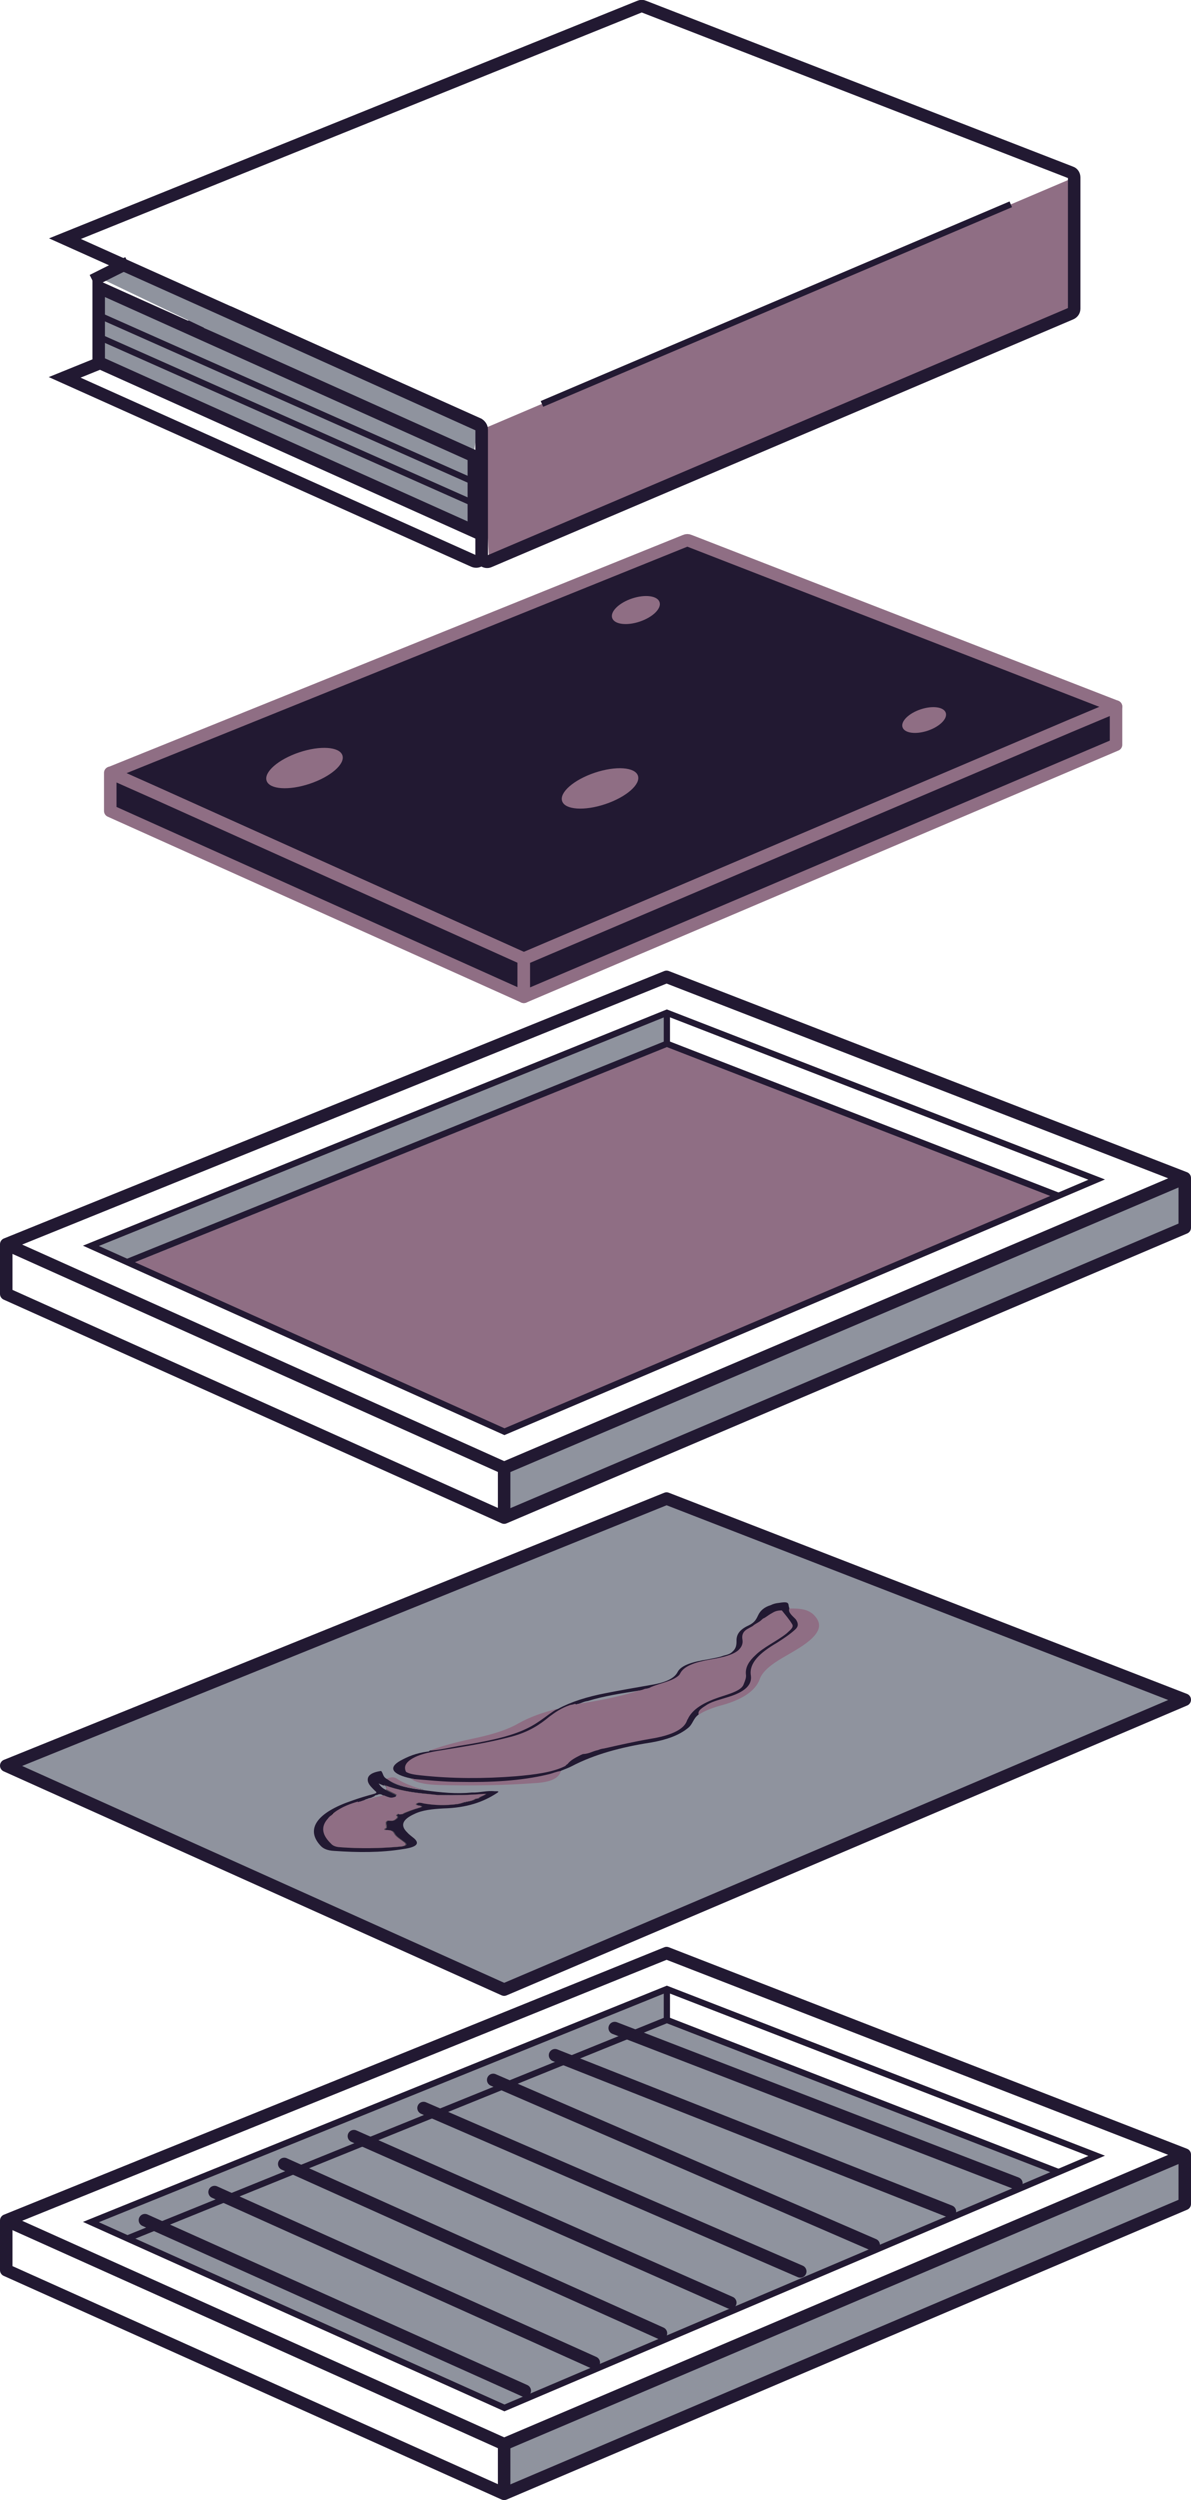 <?xml version="1.0" encoding="utf-8"?>
<!-- Generator: Adobe Illustrator 25.4.1, SVG Export Plug-In . SVG Version: 6.00 Build 0)  -->
<svg version="1.1" id="Capa_1" xmlns="http://www.w3.org/2000/svg" xmlns:xlink="http://www.w3.org/1999/xlink" x="0px" y="0px"
	 viewBox="0 0 381.3 800.3" style="enable-background:new 0 0 381.3 800.3;" xml:space="preserve">
<style type="text/css">
	.st0{fill:#8F6E84;}
	.st1{fill:none;stroke:#221932;stroke-width:4;stroke-miterlimit:10;}
	.st2{fill:#8F939E;}
	.st3{fill:#8F939E;stroke:#221932;stroke-width:4;stroke-miterlimit:10;}
	.st4{fill:none;stroke:#221932;stroke-width:4;stroke-linejoin:round;stroke-miterlimit:10;}
	.st5{fill:none;stroke:#221932;stroke-width:2;stroke-linejoin:round;stroke-miterlimit:10;}
	.st6{fill:none;stroke:#221932;stroke-width:2;stroke-miterlimit:10;}
	.st7{fill:#221932;stroke:#8F6E84;stroke-width:4;stroke-linejoin:round;stroke-miterlimit:10;}
	.st8{fill:#8F939E;stroke:#221932;stroke-width:4;stroke-linejoin:round;stroke-miterlimit:10;}
	.st9{fill:#221932;}
	.st10{fill:#010101;}
	.st11{fill:none;stroke:#221932;stroke-width:4;stroke-linecap:round;stroke-linejoin:round;stroke-miterlimit:10;}
</style>
<g>
	<polygon class="st0" points="156.6,179.6 342.8,100.4 343.9,56.8 154.2,137.5 	"/>
	<path class="st1" d="M154.2,137.5V178c0,1.3-1.3,2.1-2.5,1.6l-131-58.8L72,100c0.4-0.2,0.9-0.2,1.4,0l79.8,35.8
		C153.8,136.2,154.2,136.8,154.2,137.5z"/>
	<polyline class="st2" points="33.1,88.1 39.6,84.8 153.2,135.9 151.7,144.6 143.6,142.4 31.6,88.8 	"/>
	<polygon class="st3" points="151.7,146 151.7,170 31.6,116 31.6,92 	"/>
	<line class="st4" x1="29.6" y1="89.8" x2="41" y2="84.1"/>
	<line class="st5" x1="150.6" y1="153.8" x2="31.6" y2="100.9"/>
	<line class="st5" x1="150.6" y1="160.7" x2="31.6" y2="107.8"/>
	<path class="st1" d="M343.9,56.8v42c0,0.7-0.4,1.3-1.1,1.6l-186.2,79.3c-1.1,0.5-2.4-0.4-2.4-1.6v-40.5c0-0.7-0.4-1.3-1-1.6
		L72.7,99.7L20.8,76.4l184-74.3c0.4-0.2,0.9-0.2,1.3,0l136.7,53.1C343.5,55.4,343.9,56.1,343.9,56.8z"/>
	<line class="st6" x1="323.6" y1="65.4" x2="173.5" y2="129.3"/>
	<g>
		<path class="st7" d="M357.3,226.2l-15,6.4l-174.6,74.3L49.7,253.8l-14.3-6.4l184-74.3c0.4-0.2,0.9-0.2,1.3,0L357.3,226.2z"/>
		<polygon class="st7" points="167.7,306.9 167.7,319.1 35.3,259.6 35.3,247.4 49.7,253.8 		"/>
		<polygon class="st7" points="357.3,226.2 357.3,238.4 167.7,319.1 167.7,306.9 342.3,232.5 		"/>
		<ellipse transform="matrix(0.948 -0.318 0.318 0.948 -73.138 43.752)" class="st0" cx="97.5" cy="245.9" rx="12.8" ry="5.3"/>
		<ellipse transform="matrix(0.948 -0.318 0.318 0.948 -70.272 74.194)" class="st0" cx="192.1" cy="252.4" rx="12.8" ry="5.3"/>
		<ellipse transform="matrix(0.948 -0.318 0.318 0.948 -51.545 74.882)" class="st0" cx="203.6" cy="195.3" rx="8" ry="3.9"/>
		<ellipse transform="matrix(0.948 -0.318 0.318 0.948 -57.945 106.072)" class="st0" cx="295.9" cy="230.5" rx="7.3" ry="3.6"/>
	</g>
	<g>
		<polyline class="st2" points="29.1,398.8 213.5,324.2 213.5,334.1 41.8,404 28.7,398.9 		"/>
		<polygon class="st2" points="162.9,485.2 162.9,469.9 379.3,378.5 380.4,394.1 		"/>
		<polygon class="st0" points="42.6,404.3 214.7,334.6 338.2,382.5 161.5,458.3 		"/>
		<polygon class="st4" points="2,398.3 213.4,312.7 379.3,377.1 161.4,469.9 		"/>
		<polygon class="st6" points="29.1,398.8 161.5,458.3 351.1,377.6 213.5,324.2 		"/>
		<polyline class="st6" points="40.7,404 213.5,334.1 338.9,382.8 		"/>
		<line class="st1" x1="161.4" y1="469.9" x2="161.4" y2="485.8"/>
		<polyline class="st4" points="379.3,377.1 379.3,393 379.3,393 161.4,485.8 2,414.2 2,414.2 2,398.3 		"/>
		<line class="st6" x1="213.5" y1="324.2" x2="213.5" y2="334.1"/>
	</g>
	<polygon class="st8" points="2,565.2 213.4,479.7 379.3,544.1 161.4,636.9 	"/>
	<g>
		<path class="st9" d="M242.8,516.9c-0.6,1.2-1,2.4-3.1,3.4c-3.1,1.4-4,3.1-3.9,5.1c0,1.3-0.2,2.4-1.4,3.4c-0.6,0.6-1.5,0.9-2.8,1.2
			c-1.5,0.6-3.3,0.8-5.1,1.2c-4.5,0.7-8.5,1.8-9.6,4.1c-1.1,2.1-4.2,3.4-8.7,4.1c-4.7,0.8-9.7,1.7-14.3,2.6
			c-5.8,1.1-11.2,2.8-15.2,5c-2.4,0.9-4,2-5.6,3.2c-3.9,3.1-9.9,5.3-17.7,6.8c-5.7,1.2-12.1,1.9-17.6,3.3c-0.5,0.1-0.2,0.4-0.9,0.4
			c-3.8,0.5-6.3,1.6-8.7,2.9c-4.1,2.3-2.6,4.4,3.4,5.7c0.9,0.1,1.8,0.5,2.6,0.6c12.1,1.3,24,1.3,35.9-0.5c3.7-0.5,7.3-1.1,9.6-2.6
			l0,0c1.2-0.5,2.6-1,3.5-1.5c6.9-3.6,15.4-6,25.2-7.5c5.2-0.9,9.1-2.4,11.8-4.6c1.7-1.3,1.6-3,3.5-4.4c0.2-0.4,0.5-0.7,0.7-1
			c1.6-2,5.3-3.2,9.2-4.4c5.5-1.8,8.1-4.1,7.6-7c-0.6-3.7,2.2-6.8,6.9-9.6c2.6-1.5,5-3.1,6.8-4.8c0.9-1,1.7-2,1.1-3
			c-1.1-1.4-2.1-2.8-3.3-4.1c0-0.3-0.2-0.6-0.2-0.9c-0.1-1.1-0.6-1.3-3.1-0.9c-1,0.1-1.8,0.3-2.6,0.7
			C244.5,514.5,243.4,515.7,242.8,516.9z M184.8,545.5c1.2-0.2,1.9-0.8,3.4-1c5.1-1.6,11.1-2.5,16.9-3.4c0.5-0.1,1.2-0.2,1.5-0.4
			c0.5-0.2,1.2-0.4,1.9-0.2c-0.5,0.2-1,0.6-2,0.6c-0.7,0.1-1.2,0.5-2,0.6c-5.4,1.7-11.4,3.1-18,4c-0.7,0.1-1.4,0.3-2.1,0.4
			c-0.2-0.1-0.3-0.2-0.3-0.2C183.8,545.7,184.6,545.6,184.8,545.5z"/>
		<path class="st0" d="M223.7,548.9c-0.5-1.4,1.3-2.3,2.8-3.3c1.7-1,4.2-1.6,6.4-2.3c5.7-1.7,7.9-4,7.5-6.9c-0.7-4.1,3-7.4,8.3-10.5
			c2.2-1.4,4.3-2.8,5.9-4.3c1.1-1,1-2,0.2-3.2c-1-1.1-2.6-2.2-2.1-3.5c3.9-0.1,6.1,0.4,7.8,2c2.6,2.6,2.1,4.9-0.4,7.4
			c-2.3,2.3-6,4.3-9.6,6.4c-3.6,2.1-6.5,4.4-7.3,6.9c-1.4,3.7-5.6,6.6-13,8.5C227.5,546.9,225.3,547.8,223.7,548.9z"/>
		<path class="st9" d="M117.8,570.3c0.3,1.1,1.3,2,2.3,3c0.7,0.5,0.5,0.7-0.6,1c-2.2,0.6-4.6,1.3-6.8,2.1
			c-11.2,3.8-15,9.1-10.1,14.4c0.8,0.9,2.1,1.6,4.5,1.7c7.3,0.5,14.8,0.6,22-0.6c4.2-0.6,5.4-1.7,3.5-3.4c-0.7-0.6-1.6-1.2-2.2-1.9
			c-2.4-2.3-1.5-4.2,2.2-5.9c2.6-1.3,5.9-1.6,9.3-1.8c7.7-0.2,12.8-2.1,17-4.8c0.4-0.3,1.5-0.8-0.5-0.7c-2.5-0.3-4.8,0.5-7.3,0.4
			c-5,0.5-10,0-15-0.7c-5-0.6-9.4-1.4-12-3.5c-1.7-0.8-1.3-1.9-2.1-2.7C118.6,567.4,117.4,568.6,117.8,570.3z M123.3,571.5
			c4,1.5,8.6,2.3,14,2.8c0.9,0.1,2,0.2,2.8,0.3c0.4,0-0.6,0.2,0.2,0.2c0.4,0,0.4-0.2,0.7-0.2c4.8,0.1,9.7,0,14.7-0.4
			c-0.4,0.6-2,0.9-2.4,1.5c-0.4,0-0.5,0.1-0.9,0.1c-0.6,0.5-1.8,0.8-3.1,1c-0.2,0.1-0.2,0.1-0.5,0.1c-0.5,0.2-1.5,0.5-2.2,0.6
			c-3.8,0.5-7.4,0.4-10.8-0.2c-0.7-0.2-1.6-0.4-2.2,0c-0.6,0.4,0.1,0.6,0.9,0.7c1.4,0.3,0.1,0.6-0.2,0.7c-1.8,0.5-3.3,1.1-4.8,1.7
			c-0.2,0.2-0.6,0.4-1.3,0.4c-0.2,0.1-0.4-0.2-0.5-0.2l-0.2,0.1c0,0.2-0.7,0.3-0.4,0.5c0.7,0.5,0.1,0.9-0.6,1.4
			c-0.6,0.4-1.5,0.2-2.2,0.2c-0.4,0.2-0.4,0.3-0.6,0.6c0,0.6,0.3,1.3,0.1,1.8c-0.6,0.2-0.8,0.6,0,0.6c2.5,0,2.3,0.9,3,1.7
			c0.7,0.8,1.9,1.5,2.9,2.3c0.7,0.6,0.5,1.1-1.2,1.3c-6.6,0.6-13,0.7-19.6,0.2c-1.3-0.1-2.2-0.5-2.7-1.1c-2.7-2.6-3.6-5.3-0.9-8.2
			c0-0.2,0-0.3,0.4-0.5l0,0c0.4-0.3,1-0.6,1-0.9l0,0l0,0c-0.2-0.1,0-0.2,0-0.2l0.2-0.1c1.1-0.3,1.5-1,2.5-1.3c0,0-0.4,0-0.6,0.1
			c0.2-0.1,0.4,0,0.6-0.1c1.7-0.6,3.2-1.2,4.7-1.8c0.2-0.1,0.4-0.2,0.4-0.2l0,0l0,0l0,0c0.7-0.3,1.8-0.5,2.4-0.9
			c0.2-0.1,0.4-0.2,0.6-0.2l0.2-0.1c0.4-0.2,0.9-0.2,1.3-0.4c0.2-0.1,0.4-0.2,0.4-0.2l0,0c0.2-0.1,0.6-0.2,0.6-0.4
			c0.2-0.1,0.4-0.2,0.7-0.2c0.9-0.5,1.5-0.2,2,0.2c0.5,0.2,1,0.5,1.6,0.6c0.5,0.2,1.2,0.2,2-0.1c0.6-0.2,0.8-0.6,0.1-0.9
			c-1-0.5-2.1-1-3-1.5c-1.2-0.6-1.7-1.3-2.2-2c0.5,0.2,0.9,0.4,1.4,0.6C122.9,571.6,123.1,571.6,123.3,571.5z"/>
		<path class="st10" d="M123.3,571.5c4,1.5,8.8,2.4,14,2.8c0.9,0.1,2,0.2,2.8,0.3c0.4,0-0.6,0.2,0.2,0.2c0.2-0.1,0.4-0.2,0.6-0.2
			c5,0.2,9.7,0,14.7-0.4c-0.4,0.6-2,0.9-2.4,1.5c-0.4,0-0.5,0.1-0.9,0.1c-0.6,0.5-1.8,0.8-3.1,1c-0.2,0.1-0.4,0-0.5,0.1
			c-0.5,0.2-1.5,0.5-2.2,0.6c-3.8,0.5-7.4,0.4-10.8-0.2c-0.7-0.2-1.6-0.4-2.2,0c-0.6,0.4,0.1,0.6,0.9,0.7c1.4,0.3,0.1,0.6-0.2,0.7
			c-1.8,0.5-3.3,1.1-4.8,1.7c-0.2,0.2-0.6,0.4-1.3,0.4c-0.2,0.1-0.4-0.2-0.5-0.2l-0.2,0.1c0,0.2-0.7,0.3-0.4,0.5
			c0.7,0.5,0.1,0.9-0.6,1.4c-0.6,0.4-1.5,0.2-2.2,0.2c-0.4,0.2-0.4,0.3-0.6,0.6c0,0.6,0.3,1.3,0.1,1.8c-0.7,0.2-0.8,0.6,0,0.6
			c2.5,0,2.3,0.9,3,1.7c0.7,0.8,1.9,1.5,2.9,2.3c0.7,0.6,0.5,1.1-1.2,1.3c-6.6,0.6-13,0.7-19.6,0.2c-1.3-0.1-2.2-0.5-2.7-1.1
			c-2.7-2.6-3.6-5.3-0.9-8.2c0-0.5,1.5-0.8,1.2-1.4c-0.2-0.1,0-0.2,0-0.2c1.5-0.3,1.9-1,2.9-1.5c0,0-0.4,0-0.6,0.1
			c0.2-0.1,0.4,0,0.6-0.1c1.7-0.6,3.2-1.2,4.7-1.8c0.2-0.1,0.4-0.2,0.4-0.2l0.2-0.1c0,0,0,0,0,0.2c0.9-0.2,1.8-0.5,2.6-0.8
			c0.7-0.2,1.5-0.3,2.2-0.6c0.7-0.2,1.5-0.3,2.2-0.5c0,0,0,0,0.2-0.1c0.4,0,0.5-0.1,1.1-0.2c0.5,0.2,0.9,0.4,1.6,0.6
			c0.5,0.2,1.2,0.2,2-0.1c0.6-0.2,0.8-0.6,0.1-0.9c-1-0.5-2.1-1-3-1.5c0.2-0.4,0.2-0.9-0.3-1.3c-0.2-0.1-0.2-0.1-0.3-0.2
			C122.9,571.6,123.1,571.6,123.3,571.5z"/>
		<path class="st10" d="M123.8,569.4c3.5,1.4,7.5,2.6,12,3.5C130.8,572.3,126.3,571.4,123.8,569.4z"/>
		<path class="st0" d="M178.4,547c-3.3,2-5.6,4.3-9.5,6.2c-5.8,2.9-14,4.4-22.1,5.7c-3,0.5-5.9,1.3-9.3,1.5
			c4.7-1.8,10.2-3.1,15.5-4.2c5.3-1.2,9.7-2.6,13.1-4.6C169.7,549.6,173.7,548.2,178.4,547z"/>
		<path class="st0" d="M131.5,569.4c5.2,0.4,10.3,1,15.6,1c9.9,0.2,19.7-0.3,28.4-2.4c1.4-0.3,2.5-0.9,4.1-1.1
			c-0.7,2.3-3.1,3.6-8.4,3.9c-9.9,0.7-20.4,0.9-30.4,0.6C137.1,571.3,133.7,570.9,131.5,569.4z"/>
		<path class="st0" d="M123.8,569.4c1.5-0.6,2.4-0.7,3.6,0.2c2.1,1.4,5.2,2.4,8.2,3.4C130.8,572.3,126.3,571.4,123.8,569.4z"/>
		<path class="st0" d="M247.1,516.4c0.8-0.5,1.6-0.9,3.2-0.9c1.2,1.5,2.4,2.9,3.3,4.4c0.7,1.1-0.9,2.1-1.8,3c-3,2.4-7.4,4.4-9.9,6.9
			c-2.1,1.9-3.3,3.9-3.1,6.1c0.2,1.1-0.3,2.2-0.7,3.2c-0.6,1.9-3.8,2.9-6.9,3.9c-6,1.9-9.6,4.2-11,7.3c-0.2,0.2-0.2,0.4-0.3,0.6
			c-1.1,2.9-5.4,4.7-11.6,5.7c-5.2,0.9-10,2-14.9,3.1c-0.9,0.1-1.4,0.3-1.9,0.5c-1.9,0.4-2.8,1.2-4.9,1.3l-0.7,0.3
			c-1.8,0.9-3.3,1.7-4.2,2.9c-0.4,0.2-0.5,0.4-0.7,0.6c-4.1,2.1-10.1,2.8-15.9,3.3c-10.1,0.8-20.4,0.8-30.5-0.3
			c-1.8-0.2-3.4-0.4-4.6-1.1c-0.8-1.6-0.2-3.1,2.4-4.5c3.3-1.8,8.5-2.3,13.1-3.1c6.2-1,12.2-2.1,17.9-3.6c5.8-1.5,9.4-3.9,12.5-6.5
			c1.9-1.4,3.7-2.7,6.6-3.7c0.5-0.1,1.2-0.2,1.6-0.4c0,0,0.2,0.1,0.3,0.2c0.7-0.1,1.4-0.3,2.1-0.4c6.5-1,12.5-2.3,18-4
			c0.8-0.1,1.5-0.4,2-0.6c1,0,1.4-0.3,2-0.6c2.4-1,5.4-1.6,7.4-2.7c0.7-0.4,1.5-0.9,1.8-1.5c1.1-2.4,4.6-3.7,9.8-4.6
			c3.5-0.6,6.8-1.3,8.7-2.8c1.3-1.1,1.7-2.3,1.5-3.5c-0.2-1.2-0.1-2.4,1.5-3.4c0.5-0.3,1.3-0.7,1.8-1c0.6-0.6,1.6-1,2.4-1.6
			c0.3-0.3,0.6-0.5,0.9-0.8C245,517.9,245.8,517.1,247.1,516.4z"/>
		<path class="st0" d="M123.3,571.5c4,1.5,8.8,2.4,14,2.8c0.9,0.1,2,0.2,2.8,0.3c0.4,0,0.7,0,0.7,0c5,0.2,9.7,0,14.7-0.4
			c-0.4,0.6-2,0.9-2.4,1.5c-0.4,0-0.5,0.1-0.9,0.1c-0.6,0.5-1.8,0.8-3.1,1c-0.2,0.1-0.4,0-0.5,0.1c-0.5,0.2-1.5,0.5-2.2,0.6
			c-3.8,0.5-7.4,0.4-10.8-0.2c-0.7-0.2-1.6-0.4-2.2,0c-0.6,0.4,0.1,0.6,0.9,0.7c1.4,0.3,0.1,0.6-0.2,0.7c-1.8,0.5-3.3,1.1-4.8,1.7
			c-0.2,0.2-0.6,0.4-1.3,0.4c-0.2,0.1-0.4-0.2-0.5-0.2l-0.2,0.1c0,0.2-0.7,0.3-0.4,0.5c0.7,0.5,0.1,0.9-0.6,1.4
			c-0.6,0.4-1.5,0.2-2.2,0.2c-0.4,0.2-0.4,0.3-0.6,0.6c0,0.6,0.3,1.3,0.1,1.8c-0.7,0.2-0.8,0.6,0,0.6c2.5,0,2.3,0.9,3,1.7
			c0.7,0.8,1.9,1.5,2.9,2.3c0.7,0.6,0.5,1.1-1.2,1.3c-6.6,0.6-13,0.7-19.6,0.2c-1.3-0.1-2.2-0.5-2.7-1.1c-2.7-2.6-3.6-5.3-0.9-8.2
			c0-0.2,0.4-0.3,0.4-0.5c0.4-0.3,1-0.6,1-0.9c0.2-0.1,0.2-0.2,0.4-0.3c2.5-2,5.9-3.1,7.7-3.6l0,0c0,0,0,0,0,0.2
			c0.4-0.2,0.9-0.2,1.3-0.4c0.4-0.2,0.9-0.2,1.3-0.4c0.7-0.2,1.5-0.3,2.2-0.6c0.7-0.2,1.5-0.3,2.2-0.5c0,0,0,0,0.2-0.1
			c0.4,0,0.5-0.1,1.1-0.2c0.5,0.2,0.9,0.4,1.6,0.6c0.5,0.2,1.2,0.2,2-0.1c0.6-0.2,0.8-0.6,0.1-0.9c-1-0.5-2.1-1-3-1.5
			c0.2-0.4,0.2-0.9-0.3-1.3c-0.2-0.1-0.2-0.1-0.3-0.2C122.9,571.6,123.1,571.6,123.3,571.5z"/>
		<path class="st0" d="M236.5,538c-1.4-0.4-2.2-1.1-3.5-0.1c-0.7,0.4-2.8,0.3-3.5,0c-0.9-0.4-1.4-1.2,0-1.7c0.2-0.1,1-1.4,2.2-0.2
			c0.2,0.2,0.5,0.1,1,0c1.8-0.6,2.7-0.7,3.2,0.4C236.1,536.9,237.2,537.4,236.5,538z"/>
	</g>
	<g>
		<polyline class="st2" points="29.1,711.3 213.5,636.7 213.5,646.6 41.8,716.6 28.7,711.4 		"/>
		<polygon class="st2" points="162.9,797.7 162.9,782.4 379.3,691 380.4,706.6 		"/>
		<polygon class="st2" points="42.6,716.8 214.7,647.1 338.2,695.1 161.5,770.8 		"/>
		<polygon class="st4" points="2,710.8 213.4,625.2 379.3,689.7 161.4,782.4 		"/>
		<polygon class="st6" points="29.1,711.3 161.5,770.8 351.1,690.1 213.5,636.7 		"/>
		<polyline class="st6" points="40.7,716.6 213.5,646.6 338.9,695.3 		"/>
		<line class="st1" x1="161.4" y1="782.4" x2="161.4" y2="798.3"/>
		<polyline class="st4" points="379.3,689.7 379.3,705.5 379.3,705.5 161.4,798.3 2,726.7 2,726.7 2,710.8 		"/>
		<line class="st6" x1="213.5" y1="636.7" x2="213.5" y2="646.6"/>
		<line class="st11" x1="168" y1="765.3" x2="46.4" y2="710.7"/>
		<line class="st11" x1="190.1" y1="756.3" x2="68.7" y2="701.7"/>
		<line class="st11" x1="211.6" y1="746.9" x2="91" y2="692.7"/>
		<line class="st11" x1="233.8" y1="737.1" x2="113.3" y2="683.8"/>
		<line class="st11" x1="256.2" y1="727.1" x2="135.6" y2="674.8"/>
		<line class="st11" x1="279.7" y1="718.6" x2="157.9" y2="665.8"/>
		<line class="st11" x1="304.1" y1="707.9" x2="177.7" y2="657.9"/>
		<line class="st11" x1="196.8" y1="649.2" x2="325.4" y2="698.9"/>
	</g>
</g>
</svg>
